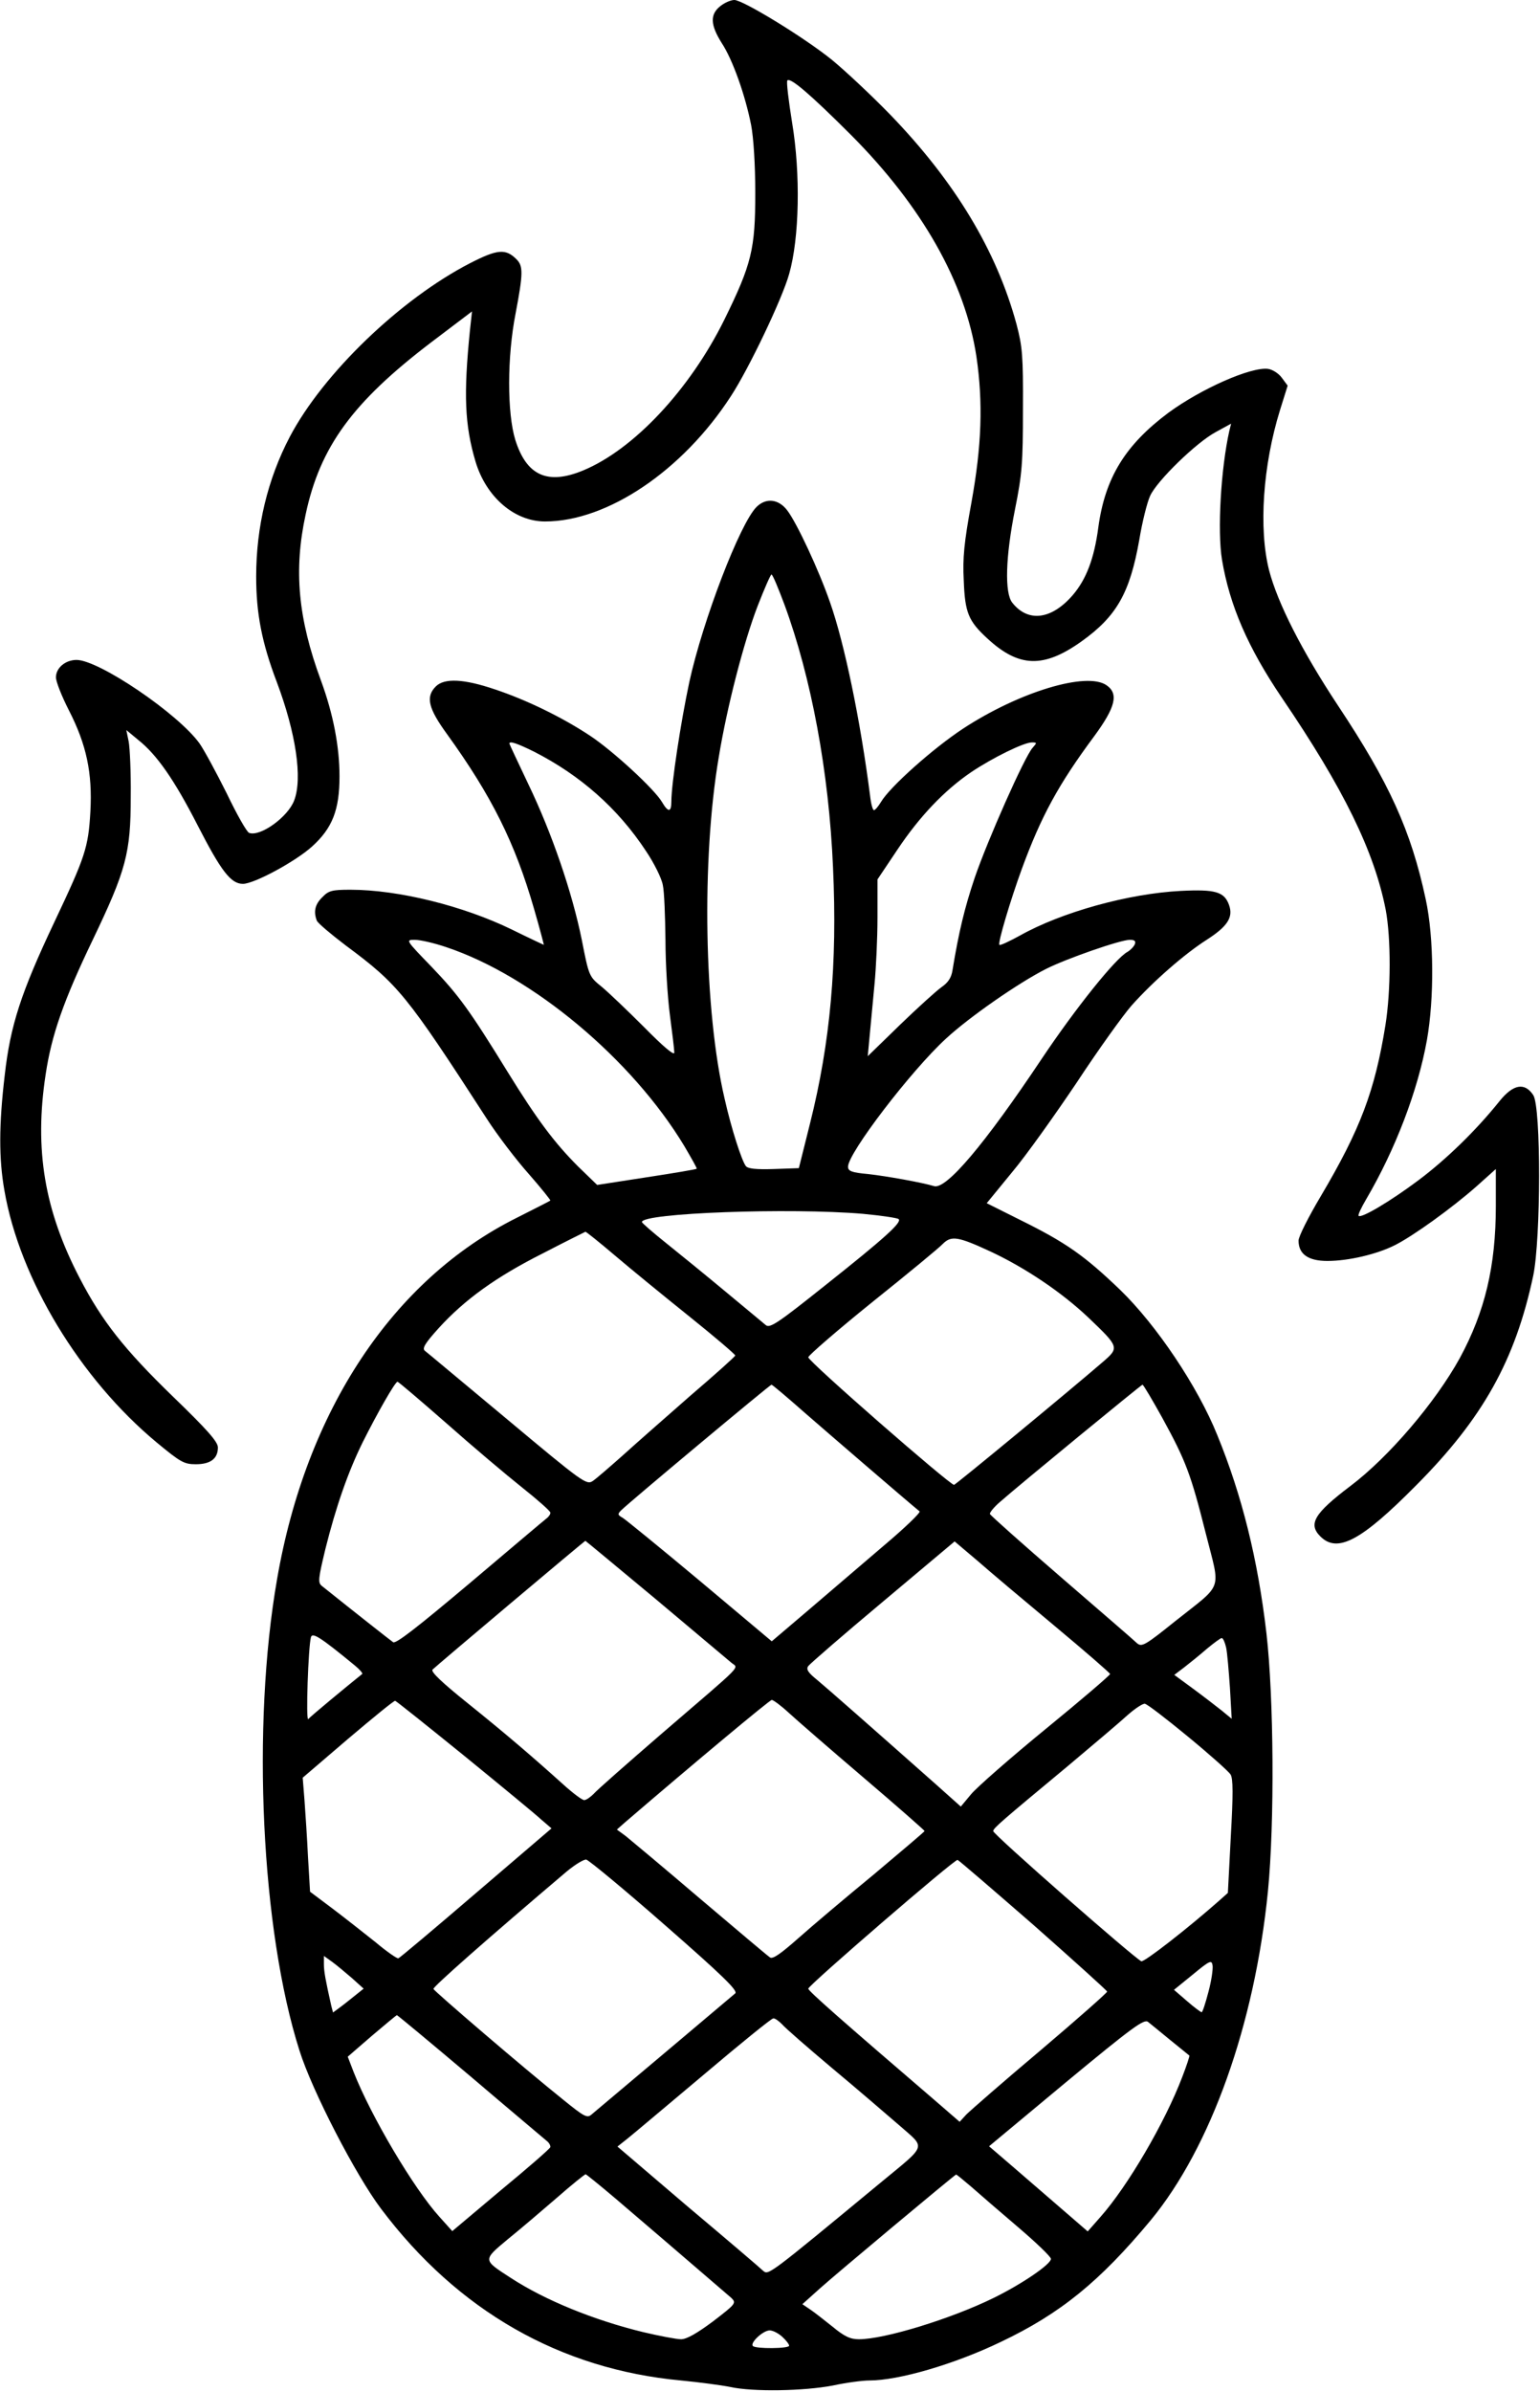 <?xml version="1.0" standalone="no"?>
<!DOCTYPE svg PUBLIC "-//W3C//DTD SVG 20010904//EN"
 "http://www.w3.org/TR/2001/REC-SVG-20010904/DTD/svg10.dtd">
<svg version="1.0" xmlns="http://www.w3.org/2000/svg"
 width="523pt" height="812pt" viewBox="0 0 523 812"
 preserveAspectRatio="xMidYMid meet">
<g transform="translate(0,812) scale(0.1,-0.1)"
fill="#000000" stroke="none">
<path d="M2446 8099 c-35 -28 -34 -63 5 -125 37 -56 80 -177 100 -279 8 -42
14 -133 14 -230 0 -190 -12 -241 -105 -430 -117 -237 -308 -441 -480 -512
-121 -50 -192 -17 -230 104 -28 91 -28 282 1 429 26 137 26 161 3 184 -37 37
-65 34 -157 -13 -237 -122 -500 -375 -613 -590 -75 -143 -114 -305 -114 -474
0 -125 19 -224 70 -358 65 -173 88 -327 59 -402 -21 -56 -115 -124 -153 -110
-8 3 -42 63 -76 134 -35 70 -76 146 -92 169 -72 101 -342 284 -418 284 -38 0
-70 -27 -70 -59 0 -15 20 -65 44 -112 60 -117 80 -213 73 -343 -7 -123 -17
-153 -123 -377 -112 -237 -149 -349 -168 -519 -20 -169 -20 -284 -1 -391 52
-301 257 -639 517 -855 81 -67 93 -74 133 -74 50 0 75 19 75 57 0 19 -35 59
-153 173 -165 160 -240 255 -316 401 -120 230 -155 437 -116 692 20 134 61
251 160 457 113 236 129 294 129 485 1 83 -3 167 -7 188 l-8 39 41 -34 c63
-50 122 -135 201 -289 80 -156 113 -199 154 -199 38 0 177 75 234 126 70 63
94 125 94 239 0 100 -21 211 -63 325 -78 211 -93 375 -52 564 49 230 160 381
425 583 l140 106 -7 -64 c-22 -217 -18 -322 19 -446 36 -120 132 -203 236
-203 211 0 467 172 631 425 61 93 175 332 198 415 35 122 39 341 10 514 -12
75 -20 140 -16 143 10 11 79 -48 217 -186 240 -241 387 -500 425 -751 23 -157
18 -303 -17 -496 -25 -136 -30 -188 -26 -264 4 -110 16 -138 80 -197 107 -99
191 -102 320 -10 119 85 164 164 196 344 10 61 27 129 37 150 23 51 157 181
222 216 l53 29 -6 -24 c-29 -129 -41 -341 -25 -438 26 -155 88 -298 203 -468
211 -310 314 -522 353 -720 18 -96 18 -273 -1 -392 -36 -223 -85 -353 -220
-581 -41 -69 -75 -136 -75 -150 0 -46 33 -69 98 -69 72 0 169 23 230 54 63 32
192 125 275 198 l67 60 0 -125 c0 -205 -37 -359 -122 -516 -83 -151 -242 -337
-372 -435 -123 -93 -144 -129 -102 -171 58 -58 139 -15 326 174 226 227 336
424 397 711 26 125 27 573 0 613 -29 44 -68 37 -114 -20 -80 -100 -182 -199
-277 -270 -95 -71 -193 -129 -202 -120 -3 3 9 28 26 57 98 167 175 367 206
540 25 141 24 347 -4 477 -50 234 -124 396 -298 658 -123 186 -205 348 -234
459 -36 142 -21 357 37 544 l26 83 -20 27 c-11 15 -32 28 -47 30 -58 7 -226
-67 -338 -149 -146 -109 -215 -220 -238 -389 -14 -106 -41 -176 -86 -229 -72
-84 -152 -95 -206 -27 -27 33 -23 157 9 317 24 119 27 157 27 339 1 184 -2
214 -22 290 -68 250 -209 483 -427 709 -66 68 -156 152 -200 188 -94 76 -302
203 -331 203 -12 0 -33 -9 -48 -21z"/>
<path d="M2569 6399 c-56 -56 -182 -384 -228 -594 -29 -136 -61 -345 -61 -406
0 -37 -11 -37 -32 -1 -26 44 -165 172 -243 224 -95 63 -216 122 -324 158 -106
36 -172 39 -201 10 -35 -35 -26 -74 39 -163 150 -208 230 -367 295 -593 19
-65 33 -120 33 -121 -1 0 -50 23 -109 52 -164 80 -385 135 -548 135 -62 0 -74
-3 -95 -25 -25 -24 -31 -49 -19 -80 4 -9 48 -46 98 -84 178 -132 206 -166 479
-588 36 -56 101 -141 143 -188 42 -48 74 -88 73 -90 -2 -2 -54 -28 -115 -59
-420 -210 -714 -653 -813 -1226 -87 -498 -54 -1192 76 -1600 43 -137 191 -423
277 -537 261 -347 609 -545 1019 -583 62 -6 137 -16 167 -22 77 -17 250 -14
349 5 46 10 101 17 123 17 100 0 289 55 447 131 202 96 336 205 509 413 204
247 353 665 398 1116 23 233 20 659 -5 876 -29 250 -83 468 -167 673 -66 164
-206 373 -330 493 -121 116 -183 160 -341 238 l-112 56 86 105 c48 57 146 195
220 305 73 111 157 228 186 261 73 82 181 176 255 223 70 45 91 76 76 118 -16
45 -46 54 -164 48 -177 -9 -405 -72 -547 -152 -35 -19 -66 -34 -69 -31 -6 6
38 153 76 257 66 180 125 288 246 451 72 98 84 144 42 173 -67 47 -296 -22
-487 -147 -102 -67 -249 -198 -279 -249 -9 -15 -20 -28 -24 -28 -4 0 -10 21
-13 48 -33 259 -88 521 -136 657 -38 110 -113 270 -145 312 -30 40 -73 44
-105 12z m95 -331 c91 -247 151 -567 165 -892 15 -327 -9 -594 -78 -869 l-38
-152 -85 -3 c-60 -2 -88 1 -95 10 -14 18 -49 126 -72 228 -70 298 -79 813 -20
1160 28 171 85 391 132 513 23 59 44 107 47 107 4 0 23 -46 44 -102z m-851
-499 c157 -80 285 -192 381 -338 27 -40 53 -92 57 -115 5 -22 8 -106 9 -186 0
-80 7 -194 15 -255 8 -60 15 -118 15 -128 0 -11 -37 20 -102 86 -57 57 -122
119 -145 138 -42 34 -43 35 -67 158 -33 163 -102 364 -182 530 -35 74 -64 135
-64 137 0 10 26 1 83 -27z m1694 13 c-27 -29 -154 -316 -197 -442 -34 -101
-54 -184 -75 -312 -4 -27 -15 -43 -38 -59 -18 -13 -81 -70 -141 -128 l-109
-106 7 75 c4 41 11 118 16 170 5 52 10 154 10 225 l0 130 67 100 c76 114 160
202 251 264 73 49 179 101 206 101 18 0 18 -1 3 -18z m-1991 -677 c293 -98
630 -380 808 -675 24 -41 44 -76 42 -77 -1 -2 -78 -15 -170 -29 l-168 -26 -65
63 c-79 79 -138 157 -238 319 -130 211 -167 262 -259 358 -89 92 -89 92 -57
92 18 0 66 -11 107 -25z m2338 10 c-4 -9 -15 -20 -25 -26 -40 -21 -177 -192
-292 -364 -193 -289 -324 -444 -365 -431 -39 12 -161 34 -224 41 -56 5 -68 10
-68 25 0 46 214 326 333 435 79 73 246 189 339 236 69 35 253 99 285 99 16 0
21 -4 17 -15z m-924 -915 c63 -6 118 -14 122 -18 11 -11 -43 -61 -251 -226
-158 -126 -186 -145 -200 -134 -8 7 -70 58 -136 113 -66 55 -157 129 -202 165
-45 36 -82 68 -83 72 -1 31 504 49 750 28z m-841 -142 c54 -46 168 -139 254
-208 86 -69 155 -128 154 -131 -1 -4 -69 -65 -152 -136 -82 -72 -186 -163
-230 -203 -44 -39 -90 -79 -102 -87 -21 -14 -33 -6 -290 209 -147 122 -273
228 -280 233 -10 8 0 25 46 76 89 98 196 175 355 255 77 40 142 72 144 73 2 1
48 -36 101 -81z m1277 13 c119 -56 240 -138 329 -222 107 -102 107 -103 49
-153 -116 -100 -499 -416 -504 -416 -16 1 -495 419 -495 433 0 6 98 91 217
187 120 96 228 185 240 198 29 29 52 25 164 -27z m-1851 -581 c88 -78 203
-175 257 -218 53 -42 97 -81 97 -86 1 -5 -5 -14 -13 -20 -8 -6 -125 -105 -261
-220 -176 -148 -251 -207 -260 -200 -10 7 -127 99 -242 191 -14 11 -12 25 12
125 36 144 77 262 127 363 49 98 110 205 118 205 3 0 77 -63 165 -140z m1220
33 c85 -74 337 -291 388 -333 4 -4 -50 -56 -120 -115 -70 -60 -185 -158 -255
-218 l-127 -108 -243 204 c-134 112 -252 208 -263 215 -18 10 -18 13 -5 26 27
27 505 426 510 426 3 0 55 -44 115 -97z m1212 -15 c81 -148 97 -191 148 -393
50 -199 62 -166 -103 -297 -102 -82 -114 -89 -130 -76 -9 9 -125 109 -257 223
-132 114 -241 211 -243 216 -2 4 13 23 34 41 67 59 479 397 484 398 3 0 33
-51 67 -112z m-1721 -615 c130 -109 245 -206 257 -216 25 -22 52 6 -233 -239
-118 -102 -224 -195 -234 -207 -11 -11 -25 -21 -32 -21 -7 0 -39 24 -71 53
-101 91 -194 171 -326 277 -86 69 -125 106 -118 113 14 14 515 436 519 437 1
0 108 -89 238 -197z m1357 -93 c102 -85 186 -158 187 -162 0 -4 -98 -88 -218
-186 -121 -99 -235 -199 -254 -222 l-35 -42 -84 75 c-227 201 -368 325 -404
355 -31 25 -38 36 -30 47 6 8 120 107 254 219 l243 204 78 -66 c42 -37 161
-137 263 -222z m-2378 -133 c17 -14 28 -27 25 -29 -50 -40 -177 -145 -183
-153 -9 -10 0 246 9 278 5 17 31 1 149 -96z m2959 61 c4 -18 9 -80 13 -137 l6
-105 -34 28 c-19 15 -63 49 -97 74 l-64 47 33 25 c18 14 53 42 77 63 24 20 47
37 51 37 5 0 11 -15 15 -32z m-2587 -368 c125 -102 243 -199 261 -216 l35 -30
-256 -219 c-141 -121 -260 -221 -264 -222 -4 -2 -40 23 -78 55 -39 31 -105 83
-146 114 l-76 57 -7 118 c-3 65 -9 152 -12 194 l-6 75 153 131 c85 72 157 131
161 130 4 -1 109 -85 235 -187z m1101 147 c26 -24 140 -123 255 -221 114 -97
207 -179 207 -181 0 -2 -78 -68 -172 -147 -95 -78 -211 -176 -257 -217 -59
-52 -87 -72 -96 -65 -8 5 -114 95 -237 199 -123 105 -237 200 -253 213 l-30
22 26 23 c227 195 493 417 500 417 5 0 31 -19 57 -43z m1357 -82 c73 -60 138
-118 144 -128 9 -13 9 -69 1 -210 l-10 -192 -28 -25 c-104 -92 -256 -211 -266
-207 -23 10 -505 432 -503 442 2 11 24 30 254 221 87 73 178 150 203 173 25
22 51 39 58 38 8 -1 73 -51 147 -112z m-1776 -640 c192 -168 248 -222 238
-231 -9 -8 -357 -301 -489 -412 -14 -12 -25 -6 -94 50 -135 108 -439 369 -442
377 -2 7 184 171 453 399 28 23 57 41 66 40 9 -2 130 -102 268 -223z m1251 1
c137 -121 250 -223 250 -226 0 -4 -102 -94 -227 -200 -126 -106 -238 -204
-251 -217 l-23 -25 -82 71 c-317 272 -432 373 -432 381 0 11 497 440 507 437
4 -1 120 -101 258 -221z m-2315 -180 l40 -36 -25 -20 c-14 -11 -37 -30 -52
-41 l-27 -20 -6 23 c-19 85 -25 116 -25 141 l0 28 28 -20 c15 -11 45 -36 67
-55z m2909 -47 c-10 -38 -20 -69 -23 -69 -3 0 -26 17 -50 38 l-44 38 64 52
c58 48 64 50 67 31 2 -12 -4 -53 -14 -90z m-2507 -286 c135 -115 252 -213 260
-220 8 -6 13 -16 12 -21 -2 -6 -78 -72 -169 -147 l-164 -138 -44 49 c-87 96
-232 341 -291 491 l-20 52 82 71 c45 38 83 70 85 70 2 0 114 -93 249 -207z
m1059 176 c10 -12 87 -79 169 -148 83 -69 185 -157 228 -194 92 -81 98 -63
-63 -196 -380 -314 -380 -314 -398 -299 -9 9 -124 107 -256 218 l-239 204 34
27 c19 15 135 113 259 217 124 105 230 191 236 191 6 1 19 -9 30 -20z m1319
-54 c33 -27 62 -50 64 -52 2 -1 -9 -34 -24 -73 -59 -155 -185 -370 -277 -474
l-44 -50 -140 121 c-76 66 -152 131 -167 144 l-28 24 262 218 c227 188 265
215 278 204 9 -7 43 -35 76 -62z m-1884 -538 c238 -203 375 -322 393 -337 17
-17 15 -20 -62 -79 -55 -41 -90 -61 -109 -61 -15 0 -73 11 -128 24 -169 41
-335 109 -450 184 -96 62 -96 60 -11 131 41 33 116 97 167 141 50 44 95 80 98
80 3 -1 49 -38 102 -83z m1207 41 c27 -24 99 -86 160 -138 61 -52 111 -100
111 -107 1 -18 -99 -86 -195 -133 -145 -71 -370 -140 -457 -140 -29 0 -49 9
-90 43 -29 23 -63 50 -77 59 l-25 17 59 53 c52 47 458 386 463 387 1 1 24 -18
51 -41z m-641 -510 c13 -12 23 -25 23 -30 0 -10 -114 -11 -123 -1 -11 10 34
53 57 53 11 0 30 -10 43 -22z"/>
</g>
</svg>

